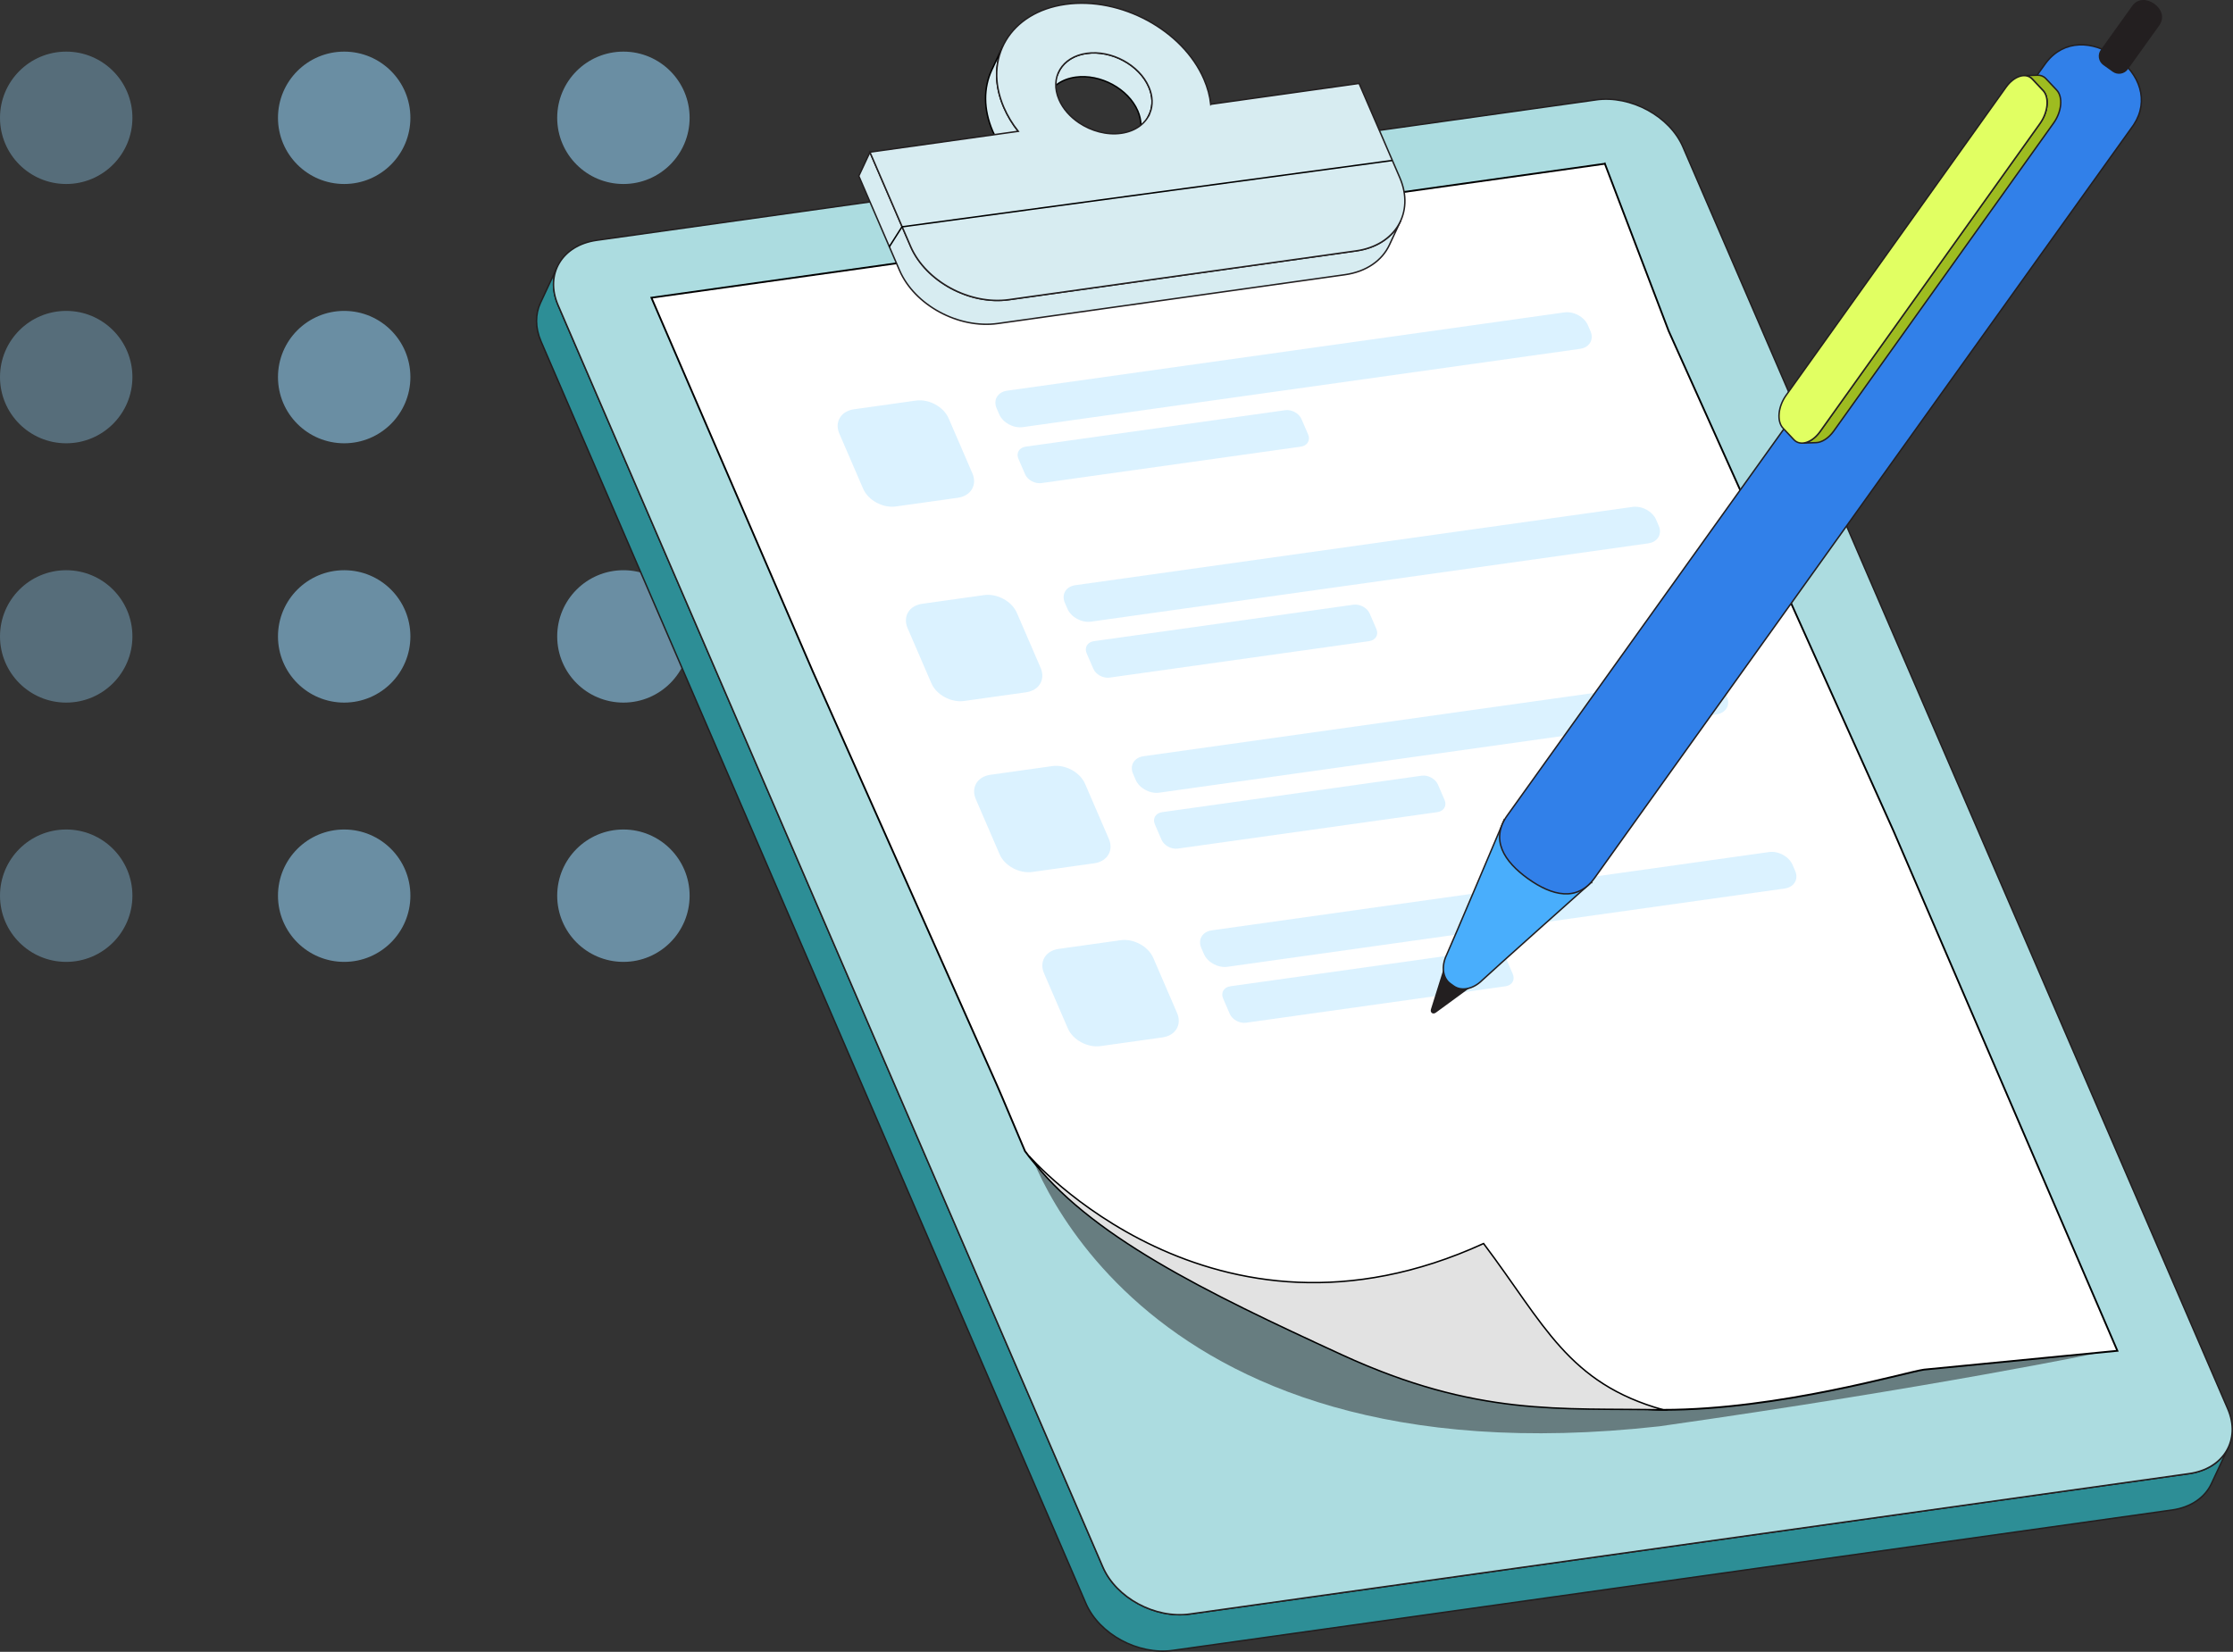 <?xml version="1.0" encoding="UTF-8"?>
<svg id="Layer_2" data-name="Layer 2" xmlns="http://www.w3.org/2000/svg" viewBox="0 0 770.68 570.24">
  <rect x="0" y="0" width="770.68" height="570.24" fill="#333333" stroke="none"/>
  <defs>
    <style>
      .cls-1 {
        fill: #fff;
        stroke-width: .62px;
      }

      .cls-1, .cls-2, .cls-3, .cls-4, .cls-5, .cls-6, .cls-7, .cls-8, .cls-9 {
        stroke-miterlimit: 10;
      }

      .cls-1, .cls-4, .cls-10, .cls-11 {
        stroke: #000;
      }

      .cls-12, .cls-13 {
        fill: #231f20;
      }

      .cls-2 {
        fill: #e1ff62;
        stroke-width: .5px;
      }

      .cls-2, .cls-3, .cls-5, .cls-6, .cls-7, .cls-8, .cls-9 {
        stroke: #231f20;
      }

      .cls-3 {
        fill: #9ebc20;
        stroke-width: .5px;
      }

      .cls-4 {
        fill: #e2e2e2;
      }

      .cls-4, .cls-5, .cls-6, .cls-7, .cls-8, .cls-9, .cls-10, .cls-11 {
        stroke-width: .5px;
      }

      .cls-5 {
        fill: #3180e9;
      }

      .cls-6 {
        fill: #2d8e96;
      }

      .cls-7 {
        fill: #49aefc;
      }

      .cls-8 {
        fill: #acdce0;
      }

      .cls-9, .cls-10 {
        fill: #d7ecf1;
      }

      .cls-10, .cls-11 {
        stroke-linejoin: round;
      }

      .cls-11 {
        fill: none;
      }

      .cls-14 {
        opacity: .55;
      }

      .cls-14, .cls-15 {
        fill: #98d9ff;
      }

      .cls-13 {
        opacity: .5;
      }

      .cls-15 {
        opacity: .35;
      }
    </style>
  </defs>
  <g id="appraisal">
    <circle class="cls-14" cx="215.16" cy="40.67" r="22.85"/>
    <circle class="cls-14" cx="215.16" cy="219.7" r="22.85"/>
    <circle class="cls-14" cx="215.16" cy="309.21" r="22.85"/>
    <path class="cls-6" d="m769.08,499.66l-5.86,12.55c-2.19,4.69-6.98,8.14-13.57,9.07l-344.85,48.47c-11.99,1.68-25.43-5.59-30.04-16.26L186.73,117.86c-2.07-4.79-1.99-9.45-.2-13.29l5.86-12.54c-1.79,3.83-1.85,8.49.21,13.29l188.03,435.62c4.61,10.67,18.06,17.94,30.05,16.26l344.83-48.46c6.6-.93,11.38-4.38,13.57-9.08Z"/>
    <path class="cls-8" d="m550.8,34.48c11.99-1.68,25.44,5.59,30.04,16.26l188.03,435.63c4.6,10.67-1.38,20.68-13.37,22.36l-344.84,48.46c-11.99,1.69-25.44-5.59-30.04-16.26L192.59,105.31c-4.6-10.67,1.38-20.68,13.37-22.36l344.84-48.46Z"/>
    <path class="cls-13" d="m353.84,393.19s33.13,119.93,218.87,99.2c95.02-13.53,152.3-25.5,152.3-25.5l-57.09-34.42-314.09-39.27Z"/>
    <path class="cls-1" d="m553.89,56.52l22.02,57.75,77.6,172.59,77.27,179.46-66.76,6.5c-6.4.9-49.93,13.88-89.98,13.88-36.41,0-186.54-42.57-220.28-89.3-8.47-20.14-9.53-22.42-9.68-22.79l-63.56-142.82-55.69-129.01,89.2-12.54,152.09-21.38,87.76-12.33Z"/>
    <path class="cls-15" d="m316.09,138.29c4.51-.63,9.58,2.11,11.31,6.12l8.21,19.01c1.73,4.02-.52,7.78-5.03,8.42l-21.37,3c-4.51.63-9.58-2.11-11.31-6.12l-8.21-19.01c-1.73-4.01.52-7.78,5.03-8.42l21.37-3Z"/>
    <path class="cls-15" d="m539.88,107.85c3.25-.46,6.9,1.52,8.15,4.41l.91,2.1c1.25,2.89-.38,5.61-3.63,6.07l-192.29,27.02c-3.25.46-6.9-1.52-8.15-4.41l-.91-2.1c-1.25-2.89.37-5.61,3.63-6.07l192.29-27.02Z"/>
    <path class="cls-15" d="m443.54,141.61c2.25-.32,4.77,1.05,5.64,3.05l2.3,5.33c.86,2-.26,3.88-2.51,4.2l-89.54,12.58c-2.25.32-4.77-1.05-5.64-3.05l-2.3-5.33c-.86-2,.26-3.88,2.51-4.2l89.54-12.58Z"/>
    <path class="cls-15" d="m339.64,205.44c4.51-.63,9.58,2.11,11.31,6.12l8.21,19.01c1.73,4.02-.52,7.78-5.03,8.42l-21.37,3c-4.51.63-9.58-2.11-11.31-6.12l-8.21-19.01c-1.73-4.01.52-7.78,5.03-8.42l21.37-3Z"/>
    <path class="cls-15" d="m563.43,175c3.25-.46,6.9,1.52,8.15,4.41l.91,2.1c1.25,2.89-.38,5.61-3.63,6.07l-192.29,27.02c-3.25.46-6.9-1.52-8.15-4.41l-.91-2.1c-1.25-2.89.37-5.61,3.63-6.07l192.29-27.02Z"/>
    <path class="cls-15" d="m467.09,208.76c2.25-.32,4.77,1.05,5.64,3.05l2.3,5.33c.86,2-.26,3.88-2.51,4.2l-89.54,12.58c-2.25.32-4.77-1.05-5.64-3.05l-2.3-5.33c-.86-2,.26-3.88,2.51-4.2l89.54-12.58Z"/>
    <path class="cls-15" d="m363.18,264.47c4.51-.63,9.58,2.11,11.31,6.12l8.21,19.01c1.73,4.02-.52,7.78-5.03,8.42l-21.37,3c-4.51.63-9.58-2.11-11.31-6.12l-8.21-19.01c-1.73-4.01.52-7.78,5.03-8.42l21.37-3Z"/>
    <path class="cls-15" d="m586.97,234.04c3.25-.46,6.9,1.52,8.15,4.41l.91,2.1c1.25,2.89-.38,5.61-3.63,6.07l-192.29,27.02c-3.25.46-6.9-1.52-8.15-4.41l-.91-2.1c-1.25-2.89.37-5.61,3.63-6.07l192.29-27.02Z"/>
    <path class="cls-15" d="m490.63,267.79c2.25-.32,4.77,1.05,5.64,3.05l2.3,5.33c.86,2-.26,3.88-2.51,4.2l-89.54,12.58c-2.25.32-4.77-1.05-5.64-3.05l-2.3-5.33c-.86-2,.26-3.88,2.51-4.2l89.54-12.58Z"/>
    <path class="cls-15" d="m386.73,324.58c4.51-.63,9.58,2.11,11.31,6.12l8.21,19.01c1.73,4.02-.52,7.78-5.03,8.42l-21.37,3c-4.51.63-9.58-2.11-11.31-6.12l-8.21-19.01c-1.73-4.01.52-7.78,5.03-8.42l21.37-3Z"/>
    <path class="cls-15" d="m610.52,294.15c3.25-.46,6.9,1.52,8.15,4.41l.91,2.1c1.25,2.89-.38,5.61-3.63,6.07l-192.29,27.02c-3.25.46-6.9-1.52-8.15-4.41l-.91-2.1c-1.25-2.89.37-5.61,3.63-6.07l192.29-27.02Z"/>
    <path class="cls-15" d="m514.18,327.9c2.25-.32,4.77,1.05,5.64,3.05l2.3,5.33c.86,2-.26,3.88-2.51,4.2l-89.54,12.58c-2.25.32-4.77-1.05-5.64-3.05l-2.3-5.33c-.86-2,.26-3.88,2.51-4.2l89.54-12.58Z"/>
    <path class="cls-10" d="m361.51,33.13l3.84-8.22c1.57-3.35,4.98-5.82,9.7-6.48,8.56-1.2,18.17,4,21.46,11.62,1.37,3.18,1.43,6.28.4,8.9l-3.84,8.22c1.03-2.62.97-5.72-.4-8.9-3.29-7.62-12.9-12.82-21.46-11.62-4.72.66-8.13,3.13-9.7,6.48Z"/>
    <path class="cls-10" d="m342.29,24.16l3.84-8.22c-2.85,6.1-2.96,13.51.33,21.14,1.26,2.93,2.95,5.7,4.97,8.26l-3.84,8.22c-2.02-2.56-3.7-5.33-4.97-8.26-3.29-7.62-3.18-15.04-.33-21.14Z"/>
    <path class="cls-9" d="m483.35,76.36l-3.84,8.23c-2.48,5.3-7.88,9.2-15.35,10.25l-119.77,16.84c-13.55,1.9-28.74-6.32-33.94-18.37l-14.05-32.55,3.84-8.22,14.05,32.55c5.2,12.05,20.39,20.27,33.94,18.37l119.77-16.83c7.46-1.05,12.86-4.95,15.35-10.25Z"/>
    <path class="cls-9" d="m417.88,35.99l51.19-7.19,14.05,32.55c5.2,12.05-1.56,23.36-15.11,25.26l-119.78,16.83c-13.55,1.9-28.73-6.32-33.94-18.37l-14.05-32.55,51.19-7.19c-2.02-2.56-3.7-5.33-4.97-8.26-7.33-16.97,2.2-32.9,21.28-35.58,19.08-2.68,40.48,8.9,47.8,25.88,1.26,2.93,2.03,5.83,2.33,8.63Zm-20.97,2.95c1.03-2.62.97-5.72-.4-8.9-3.29-7.62-12.9-12.82-21.46-11.62-8.56,1.2-12.84,8.36-9.55,15.97,1.37,3.18,3.85,5.94,6.89,7.99,4.24,2.85,9.58,4.33,14.57,3.63,4.98-.7,8.52-3.42,9.95-7.07h0Z"/>
    <path class="cls-4" d="m355.16,399.07s63.12,73.12,156.87,30.22c21.12,28.04,29.1,48.19,62.01,57.41-35.23-.73-64.16,2.5-110.87-18.98-46.71-21.47-87.89-41.36-108.01-68.65Z"/>
    <polyline class="cls-11" points="306.9 85.23 311.3 78.31 480.48 55.4"/>
    <path class="cls-12" d="m498.27,334.29l9.2,6.58-11.92,8.72c-1,.73-2.05-.02-1.68-1.2l4.41-14.1Z"/>
    <path class="cls-7" d="m549.31,304.52s-35.78,31.94-37.81,33.93c-3.09,3.04-7.15,3.83-9.79,1.95l-.57-.41-.57-.41c-2.64-1.89-3.2-5.99-1.32-9.89,1.23-2.56,19.92-46.73,19.92-46.73l30.14,21.57Z"/>
    <path class="cls-5" d="m735.99,43.67l-185.62,259.39c-5.96,8.33-14.67,6.24-22.99.28h0c-8.33-5.96-13.11-13.53-7.16-21.85L705.84,22.09c.15-.21.3-.41.46-.61,6.08-7.81,15.94-7.6,24.06-1.79,8.12,5.81,11.5,15.08,6.07,23.35-.14.21-.28.42-.43.63Z"/>
    <path class="cls-12" d="m745.25,8.76l-10.83,15.13c-1.22,1.7-3.58,2.09-5.28.87l-3.21-2.3c-1.7-1.22-2.09-3.58-.87-5.28l10.83-15.13c.05-.06.09-.13.14-.19,1.89-2.42,4.95-2.36,7.47-.56,2.52,1.8,3.57,4.68,1.88,7.25-.04.07-.09.13-.13.2Z"/>
    <path class="cls-3" d="m698.47,26.11c1.11-.03,2.13.34,2.92,1.18l3.74,3.97c2.21,2.35,1.74,7.42-1.05,11.33l-75.91,106.37c-1.8,2.52-4.12,3.94-6.13,4l4.71-.15c2.01-.06,4.33-1.48,6.13-4l75.91-106.37c2.79-3.91,3.26-8.98,1.05-11.33l-3.74-3.97c-.79-.84-1.81-1.21-2.92-1.18l-4.71.15Z"/>
    <path class="cls-2" d="m701.39,27.29c-2.21-2.35-6.26-1.09-9.05,2.82l-75.91,106.37c-2.79,3.91-3.26,8.98-1.05,11.33l3.74,3.98c2.21,2.35,6.26,1.09,9.05-2.82l75.91-106.37c2.79-3.91,3.26-8.98,1.05-11.33l-3.74-3.98Z"/>
    <circle class="cls-14" cx="118.79" cy="40.67" r="22.85"/>
    <circle class="cls-14" cx="118.79" cy="130.18" r="22.85"/>
    <circle class="cls-14" cx="118.79" cy="219.7" r="22.85"/>
    <circle class="cls-14" cx="118.79" cy="309.21" r="22.85"/>
    <circle class="cls-15" cx="22.85" cy="40.67" r="22.85"/>
    <circle class="cls-15" cx="22.85" cy="130.18" r="22.85"/>
    <circle class="cls-15" cx="22.85" cy="219.7" r="22.85"/>
    <circle class="cls-15" cx="22.85" cy="309.21" r="22.85"/>
  </g>
</svg>